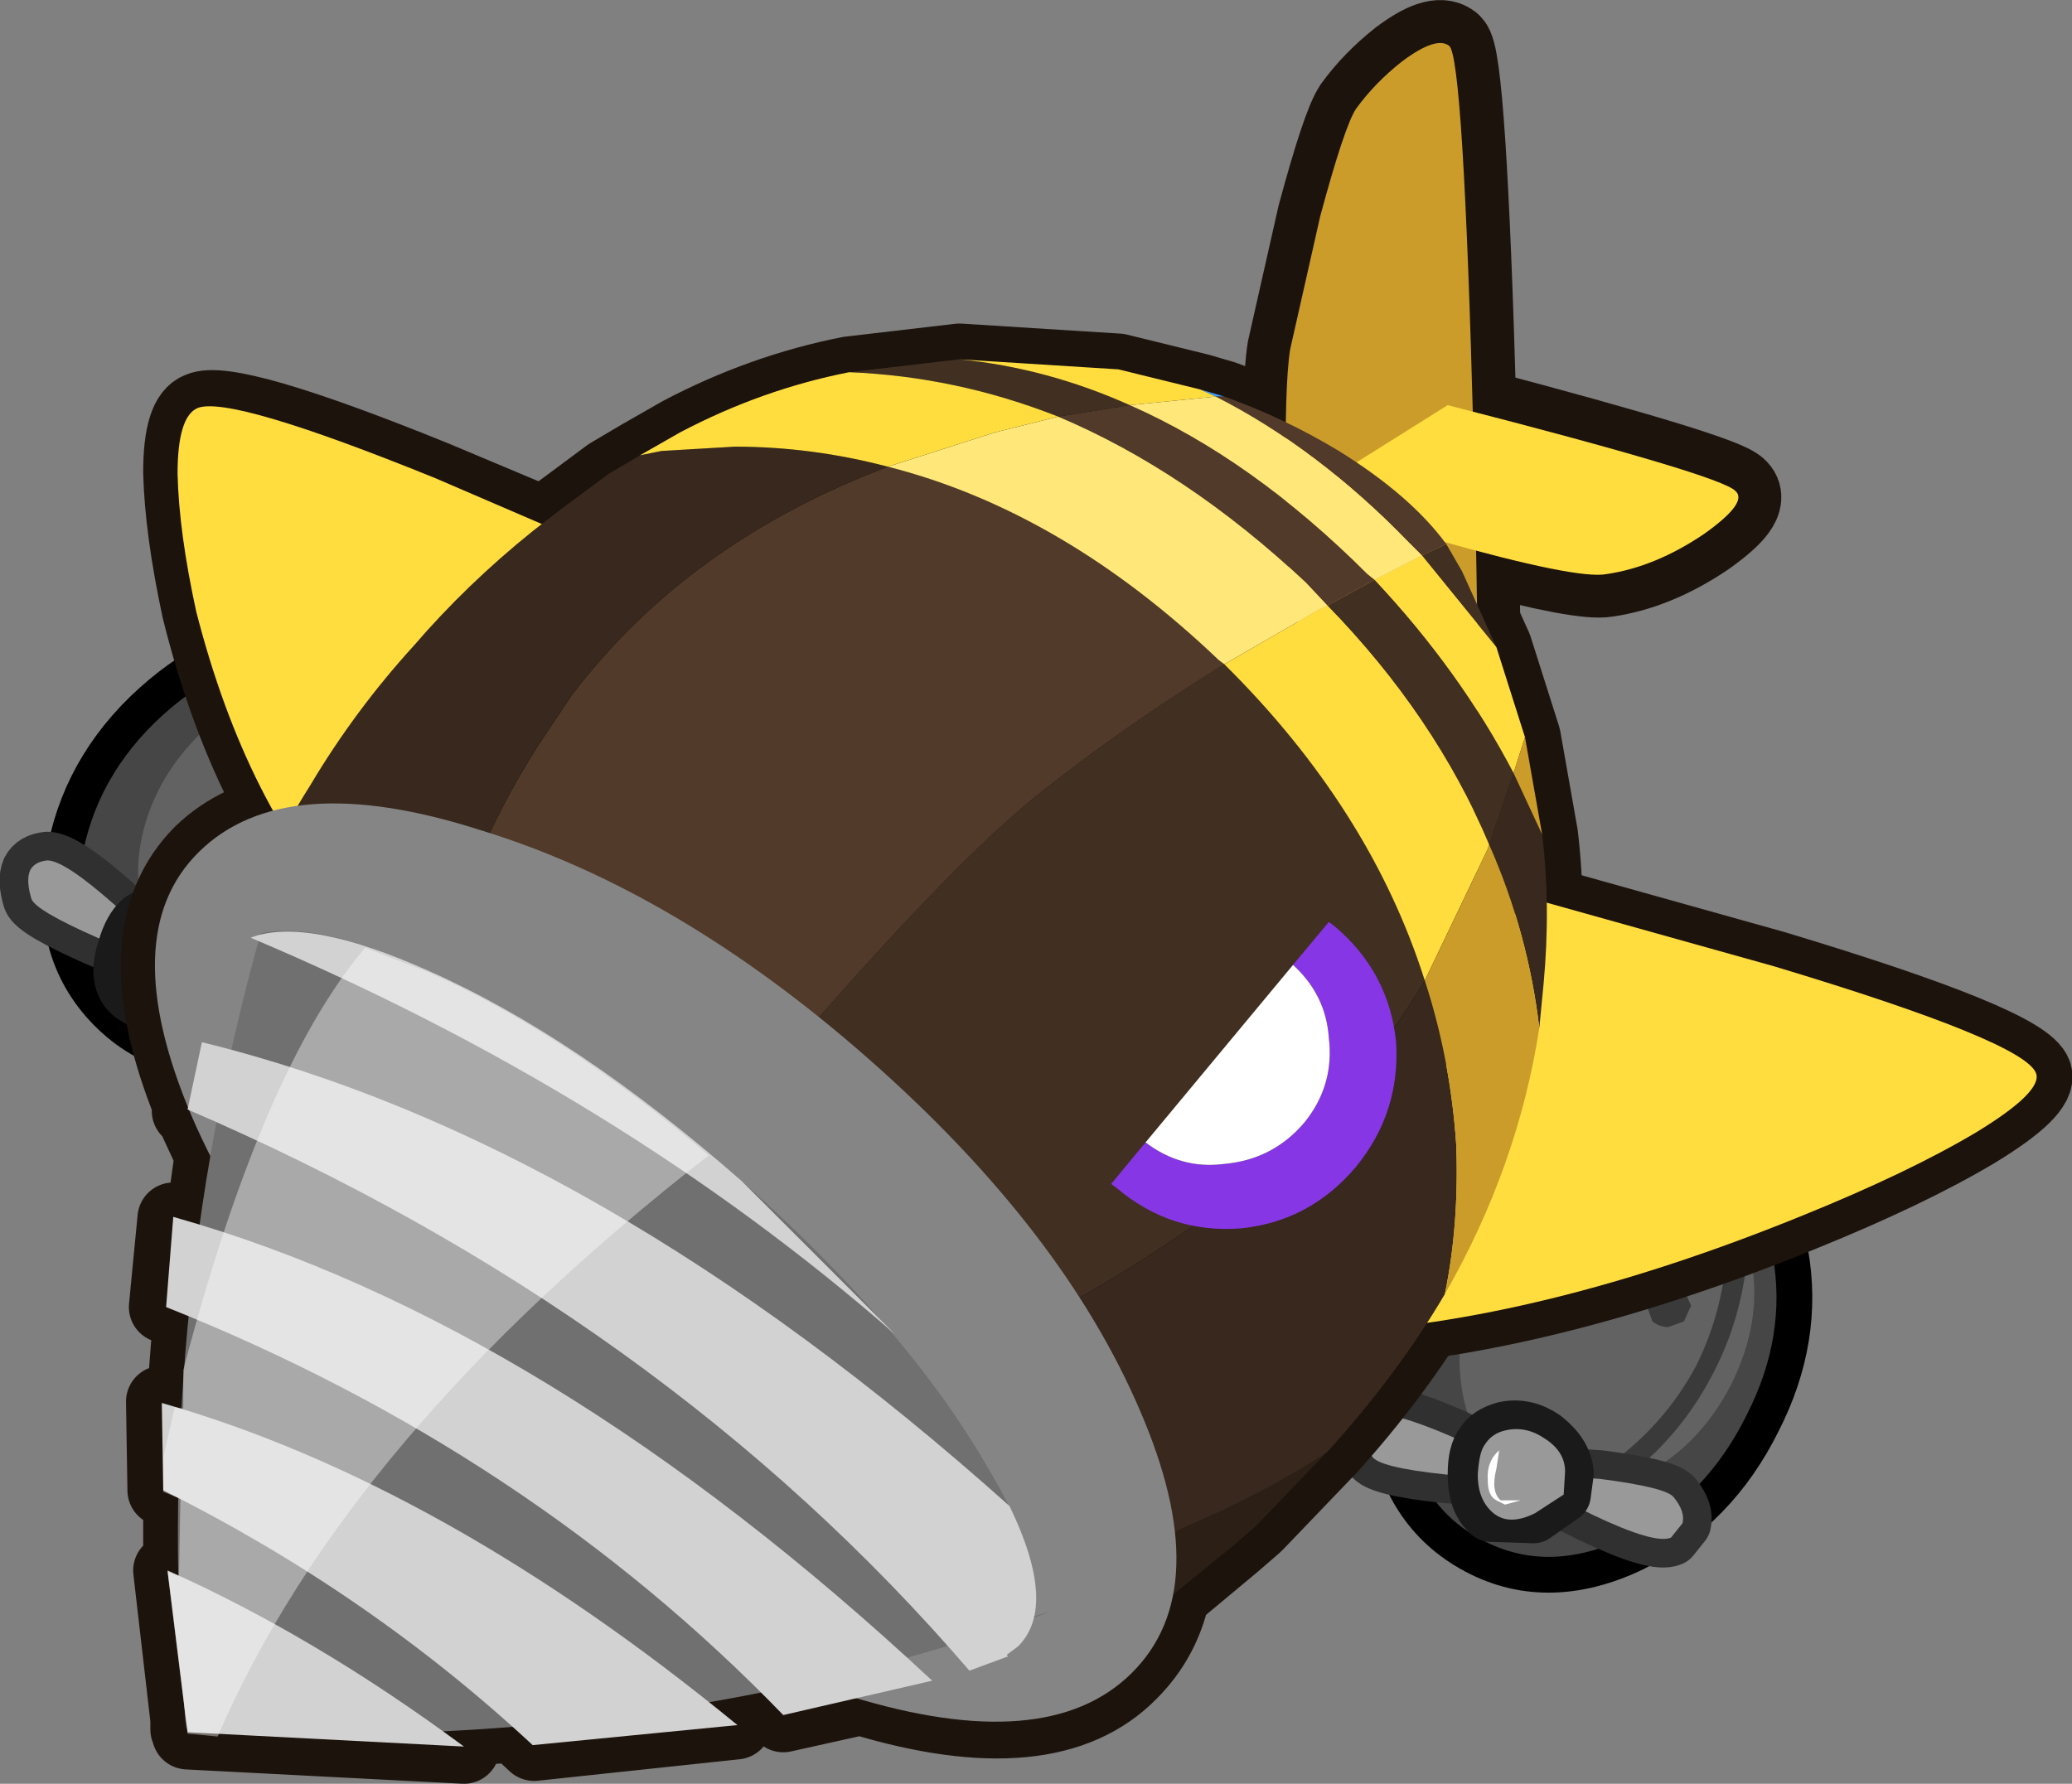 <?xml version="1.0" encoding="UTF-8" standalone="no"?>
<svg xmlns:xlink="http://www.w3.org/1999/xlink" height="62.3px" width="72.35px" xmlns="http://www.w3.org/2000/svg">
  <rect width="100%" height="100%" fill="#808080" stroke="none"/>
  <g transform="matrix(1.0, 0.0, 0.0, 1.0, 0.25, 0.15)">
    <path d="M14.05 33.45 Q11.8 35.8 8.8 36.2 5.65 36.65 3.8 34.65 2.0 32.7 2.65 29.6 3.25 26.65 5.75 24.55 8.15 22.55 11.0 22.45 13.65 22.35 15.2 24.05 16.8 25.8 16.6 28.45 16.2 31.2 14.05 33.45" fill="#464646" fill-rule="evenodd" stroke="none"/>
    <path d="M14.05 33.45 Q11.8 35.8 8.8 36.2 5.65 36.65 3.8 34.65 2.0 32.7 2.65 29.6 3.25 26.65 5.75 24.55 8.15 22.55 11.0 22.45 13.65 22.35 15.2 24.05 16.8 25.8 16.6 28.45 16.2 31.2 14.05 33.45 Z" fill="none" stroke="#000000" stroke-linecap="round" stroke-linejoin="round" stroke-width="2.5"/>
    <path d="M14.05 33.45 Q11.8 35.8 8.8 36.2 5.65 36.65 3.8 34.65 2.0 32.7 2.65 29.6 3.25 26.65 5.75 24.55 8.15 22.55 11.0 22.45 13.65 22.35 15.2 24.05 16.8 25.8 16.6 28.45 16.2 31.2 14.05 33.45" fill="#464646" fill-rule="evenodd" stroke="none"/>
    <path d="M13.65 32.1 Q11.9 33.95 9.5 34.25 7.1 34.6 5.65 33.05 4.2 31.55 4.7 29.1 5.2 26.8 7.15 25.1 9.05 23.6 11.3 23.5 13.35 23.4 14.6 24.7 15.85 26.05 15.65 28.2 15.35 30.35 13.65 32.1" fill="#626262" fill-rule="evenodd" stroke="none"/>
    <path d="M12.05 31.75 Q14.65 29.05 15.25 24.6 L15.75 25.85 15.95 24.7 Q15.35 29.4 12.55 32.2 9.0 35.7 3.1 35.35 L4.2 35.4 3.3 34.6 Q8.7 34.95 12.05 31.75" fill="#3a3a3a" fill-rule="evenodd" stroke="none"/>
    <path d="M3.3 34.6 L7.0 34.35 9.05 34.5 Q6.4 35.55 3.1 35.35 L4.2 35.4 3.3 34.6 M15.95 24.7 L15.35 27.6 14.95 26.0 15.25 24.6 15.75 25.85 15.95 24.7" fill="#000000" fill-rule="evenodd" stroke="none"/>
    <path d="M10.5 35.8 Q10.75 36.4 10.5 36.75 L9.95 37.1 Q9.4 37.2 7.6 35.55 L5.95 33.9 6.05 33.5 8.2 34.4 Q10.35 35.35 10.5 35.8 M1.4 29.9 Q2.0 29.9 3.75 31.45 L5.5 33.1 5.3 33.5 3.15 32.6 Q1.0 31.65 0.85 31.25 0.65 30.6 0.8 30.25 0.95 29.95 1.4 29.9" fill="none" stroke="#303030" stroke-linecap="round" stroke-linejoin="round" stroke-width="2.0"/>
    <path d="M10.5 35.8 Q10.75 36.4 10.5 36.75 L9.95 37.1 Q9.4 37.2 7.6 35.55 L5.95 33.9 6.05 33.5 8.2 34.4 Q10.35 35.35 10.5 35.8 M1.4 29.9 Q2.0 29.9 3.75 31.45 L5.5 33.1 5.3 33.5 3.15 32.6 Q1.0 31.65 0.85 31.25 0.65 30.6 0.8 30.25 0.95 29.95 1.4 29.9" fill="#999999" fill-rule="evenodd" stroke="none"/>
    <path d="M4.7 32.0 Q5.05 31.75 5.55 31.75 L6.8 32.45 Q7.25 33.25 7.1 33.8 L6.8 34.5 5.6 34.9 Q4.6 34.9 4.2 34.4 3.85 33.9 4.15 33.0 4.35 32.3 4.7 32.0" fill="#333333" fill-rule="evenodd" stroke="none"/>
    <path d="M4.7 32.0 Q4.35 32.3 4.15 33.0 3.85 33.9 4.2 34.4 4.6 34.9 5.6 34.9 L6.8 34.5 7.1 33.8 Q7.25 33.25 6.8 32.45 L5.55 31.75 Q5.05 31.75 4.7 32.0 Z" fill="none" stroke="#1a1a1a" stroke-linecap="butt" stroke-linejoin="round" stroke-width="2.0"/>
    <path d="M4.8 32.05 Q5.1 31.7 5.6 31.75 6.35 31.9 6.85 32.45 7.3 33.15 7.15 33.8 L6.85 34.5 5.65 34.9 Q4.7 35.0 4.3 34.45 3.9 33.85 4.15 33.0 4.45 32.25 4.8 32.05" fill="#999999" fill-rule="evenodd" stroke="none"/>
    <path d="M5.15 32.4 L4.9 32.95 Q4.45 33.65 4.75 34.05 L5.05 34.25 5.4 34.25 5.35 34.3 4.75 34.25 4.55 34.05 Q4.3 33.75 4.5 33.3 4.65 32.6 5.15 32.4" fill="#ffffff" fill-rule="evenodd" stroke="none"/>
    <path d="M13.3 28.9 L12.95 29.35 12.3 29.45 11.9 29.0 Q11.7 28.75 11.8 28.45 L12.2 28.0 12.8 27.95 Q13.1 28.0 13.25 28.35 L13.3 28.9" fill="#3a3a3a" fill-rule="evenodd" stroke="none"/>
    <path d="M60.75 49.25 Q59.3 52.2 56.55 53.55 53.7 54.9 51.35 53.55 49.05 52.25 48.7 49.1 48.45 46.05 50.15 43.3 51.85 40.65 54.5 39.65 57.0 38.85 59.0 39.95 61.05 41.1 61.65 43.7 62.15 46.5 60.75 49.25" fill="#464646" fill-rule="evenodd" stroke="none"/>
    <path d="M60.75 49.25 Q59.3 52.2 56.55 53.55 53.7 54.9 51.35 53.55 49.05 52.25 48.7 49.1 48.45 46.05 50.15 43.3 51.85 40.65 54.5 39.65 57.0 38.85 59.0 39.95 61.05 41.1 61.65 43.7 62.15 46.5 60.75 49.25 Z" fill="none" stroke="#000000" stroke-linecap="round" stroke-linejoin="round" stroke-width="2.5"/>
    <path d="M60.75 49.25 Q59.3 52.2 56.55 53.55 53.7 54.9 51.35 53.55 49.05 52.25 48.7 49.1 48.45 46.05 50.15 43.3 51.85 40.65 54.5 39.65 57.0 38.85 59.0 39.95 61.05 41.1 61.65 43.7 62.15 46.5 60.75 49.25" fill="#464646" fill-rule="evenodd" stroke="none"/>
    <path d="M60.2 48.2 Q59.05 50.45 56.9 51.5 54.65 52.55 52.8 51.5 51.0 50.45 50.75 48.0 50.5 45.65 51.9 43.5 53.25 41.45 55.3 40.7 L58.85 40.85 Q60.5 41.75 60.9 43.85 61.3 46.0 60.2 48.2" fill="#626262" fill-rule="evenodd" stroke="none"/>
    <path d="M58.95 47.6 Q60.65 44.25 59.8 39.85 L60.7 40.85 60.55 39.7 Q61.4 44.35 59.55 47.85 57.25 52.3 51.55 53.75 L52.55 53.45 51.45 53.0 Q56.75 51.65 58.95 47.6" fill="#3a3a3a" fill-rule="evenodd" stroke="none"/>
    <path d="M51.45 53.0 Q53.4 52.5 54.95 51.6 L56.9 51.15 Q54.7 52.95 51.55 53.75 L52.55 53.45 51.45 53.0 M60.55 39.7 L60.8 42.65 Q60.5 41.8 60.0 41.25 L59.8 39.85 60.7 40.85 60.55 39.7" fill="#000000" fill-rule="evenodd" stroke="none"/>
    <path d="M58.2 52.15 Q58.6 52.65 58.5 53.05 L58.1 53.55 Q57.55 53.8 55.35 52.75 L53.25 51.7 53.3 51.35 55.6 51.5 Q57.95 51.8 58.2 52.15 M47.8 49.3 Q48.3 49.1 50.5 50.05 L52.6 51.1 52.55 51.5 50.25 51.35 Q47.85 51.1 47.65 50.7 47.25 50.2 47.3 49.8 47.35 49.45 47.8 49.3" fill="none" stroke="#303030" stroke-linecap="round" stroke-linejoin="round" stroke-width="2.0"/>
    <path d="M58.2 52.15 Q58.6 52.65 58.5 53.05 L58.1 53.55 Q57.55 53.8 55.35 52.75 L53.25 51.7 53.3 51.35 55.6 51.5 Q57.95 51.8 58.2 52.15 M47.8 49.3 Q48.3 49.1 50.5 50.05 L52.6 51.1 52.55 51.5 50.25 51.35 Q47.85 51.1 47.65 50.7 47.25 50.2 47.3 49.8 47.35 49.45 47.8 49.3" fill="#999999" fill-rule="evenodd" stroke="none"/>
    <path d="M51.55 50.3 Q51.75 49.95 52.3 49.8 53.0 49.65 53.65 50.1 54.35 50.65 54.4 51.3 L54.3 52.05 53.3 52.75 51.8 52.7 Q51.3 52.3 51.3 51.35 51.3 50.6 51.55 50.3" fill="#333333" fill-rule="evenodd" stroke="none"/>
    <path d="M51.55 50.3 Q51.3 50.6 51.3 51.35 51.3 52.3 51.8 52.7 L53.3 52.75 54.3 52.05 54.4 51.3 Q54.35 50.65 53.65 50.1 53.0 49.65 52.3 49.8 51.75 49.95 51.55 50.3 Z" fill="none" stroke="#1a1a1a" stroke-linecap="butt" stroke-linejoin="round" stroke-width="2.0"/>
    <path d="M51.6 50.3 Q51.85 49.9 52.35 49.8 53.05 49.65 53.7 50.1 54.4 50.55 54.4 51.25 L54.35 52.05 53.35 52.7 Q52.45 53.15 51.9 52.7 51.35 52.25 51.35 51.35 51.4 50.55 51.6 50.3" fill="#999999" fill-rule="evenodd" stroke="none"/>
    <path d="M52.1 50.5 L52.0 51.15 Q51.8 51.95 52.15 52.25 L52.5 52.25 52.85 52.25 52.3 52.4 52.0 52.25 Q51.7 52.1 51.7 51.55 51.65 50.9 52.1 50.5" fill="#ffffff" fill-rule="evenodd" stroke="none"/>
    <path d="M58.8 45.45 L58.55 46.0 58.0 46.2 Q57.7 46.2 57.45 46.0 L57.25 45.45 57.45 44.9 Q57.7 44.65 58.0 44.65 58.35 44.65 58.55 44.9 L58.8 45.45" fill="#3a3a3a" fill-rule="evenodd" stroke="none"/>
    <path d="M6.7 14.1 Q6.0 14.35 6.0 16.35 6.05 18.35 6.65 21.15 8.35 28.0 12.05 32.0 L21.85 19.4 14.95 16.5 Q7.8 13.6 6.7 14.1" fill="#ec6727" fill-rule="evenodd" stroke="none"/>
    <path d="M6.7 14.1 Q7.8 13.6 14.95 16.5 L21.85 19.4 12.05 32.0 Q8.35 28.0 6.65 21.15 6.05 18.35 6.0 16.35 6.0 14.35 6.7 14.1 Z" fill="none" stroke="#1c130c" stroke-linecap="round" stroke-linejoin="round" stroke-width="2.5"/>
    <path d="M41.65 13.45 L42.5 13.7 Q44.6 14.45 46.5 15.6 49.0 17.15 50.25 18.85 L50.8 19.8 52.0 22.45 53.0 25.6 53.6 29.0 Q53.9 31.5 53.65 34.2 L53.5 35.75 Q52.75 40.6 50.2 45.05 48.55 47.85 46.15 50.5 L46.05 50.6 43.7 53.05 43.6 53.15 42.85 53.8 40.75 55.55 Q40.4 57.15 39.25 58.3 36.4 61.2 29.8 59.2 L27.1 59.8 26.35 59.0 24.55 59.3 25.45 60.05 18.4 60.8 17.7 60.15 15.25 60.35 15.95 60.9 6.3 60.4 6.25 60.1 6.25 60.25 6.25 59.9 5.65 54.7 6.0 54.85 6.0 52.2 5.45 51.9 5.4 48.8 6.1 49.05 6.35 45.8 5.5 45.5 5.8 42.4 6.75 42.7 7.1 40.2 6.5 38.9 6.45 38.7 6.3 38.65 6.35 38.5 Q3.9 32.45 6.75 29.6 8.05 28.35 10.1 28.05 L10.6 27.25 Q12.15 24.65 14.2 22.4 16.05 20.25 18.35 18.4 L19.25 17.7 21.0 16.4 22.1 15.75 23.5 14.95 Q26.35 13.45 29.4 12.85 L33.25 12.4 38.8 12.75 41.65 13.45" fill="#000000" fill-rule="evenodd" stroke="none"/>
    <path d="M41.65 13.45 L42.5 13.7 Q44.6 14.45 46.5 15.6 49.0 17.15 50.25 18.85 L50.8 19.8 52.0 22.45 53.0 25.6 53.6 29.0 Q53.9 31.5 53.65 34.2 L53.5 35.75 Q52.75 40.6 50.2 45.05 48.55 47.85 46.15 50.5 L46.05 50.6 43.7 53.05 43.6 53.15 42.85 53.8 40.75 55.55 Q40.4 57.15 39.25 58.3 36.4 61.2 29.8 59.2 L27.1 59.8 26.35 59.0 24.55 59.3 25.45 60.05 18.4 60.8 17.7 60.15 15.25 60.35 15.95 60.9 6.3 60.4 6.25 60.1 6.25 60.25 6.25 59.9 5.65 54.7 6.0 54.85 6.0 52.2 5.45 51.9 5.4 48.8 6.1 49.05 6.35 45.8 5.5 45.5 5.8 42.4 6.75 42.7 7.1 40.2 6.5 38.9 6.45 38.7 6.3 38.65 6.35 38.5 Q3.9 32.45 6.75 29.6 8.05 28.35 10.1 28.05 L10.6 27.25 Q12.15 24.65 14.2 22.4 16.05 20.25 18.35 18.4 L19.25 17.7 21.0 16.4 22.1 15.75 23.5 14.95 Q26.35 13.45 29.4 12.85 L33.25 12.4 38.8 12.75 41.65 13.45 Z" fill="none" stroke="#1c130c" stroke-linecap="round" stroke-linejoin="round" stroke-width="2.5"/>
    <path d="M6.65 14.1 Q7.8 13.65 14.95 16.55 L21.8 19.5 12.05 32.0 Q8.35 28.05 6.6 21.2 6.0 18.45 5.95 16.4 5.95 14.4 6.65 14.1" fill="#ffdd3f" fill-rule="evenodd" stroke="none"/>
    <path d="M48.7 2.0 Q49.9 1.1 50.35 1.45 50.85 1.8 51.2 14.2 59.9 16.5 60.35 17.0 60.8 17.4 59.25 18.5 57.55 19.65 55.85 19.9 55.0 20.05 51.3 19.05 51.45 28.35 51.05 28.75 50.7 29.2 48.6 28.15 L46.55 27.0 44.8 20.6 44.65 17.05 Q44.6 13.3 44.8 12.05 L45.85 7.4 Q46.7 4.25 47.1 3.65 47.75 2.75 48.7 2.0" fill="#689606" fill-rule="evenodd" stroke="none"/>
    <path d="M48.7 2.0 Q49.9 1.1 50.35 1.45 50.85 1.8 51.2 14.2 59.9 16.5 60.35 17.0 60.8 17.4 59.25 18.5 57.55 19.65 55.85 19.9 55.0 20.05 51.3 19.05 51.45 28.35 51.05 28.75 50.7 29.2 48.6 28.15 L46.55 27.0 44.8 20.6 44.65 17.05 Q44.6 13.3 44.8 12.05 L45.85 7.4 Q46.7 4.25 47.1 3.65 47.75 2.75 48.7 2.0 Z" fill="none" stroke="#1c130c" stroke-linecap="round" stroke-linejoin="round" stroke-width="3.0"/>
    <path d="M70.85 37.35 Q71.05 38.0 68.75 39.4 66.4 40.8 62.7 42.3 53.5 46.05 46.0 46.4 L52.95 31.15 61.7 33.6 Q70.5 36.25 70.85 37.35" fill="#ec6727" fill-rule="evenodd" stroke="none"/>
    <path d="M70.85 37.35 Q70.5 36.25 61.7 33.6 L52.95 31.15 46.0 46.4 Q53.5 46.05 62.7 42.3 66.4 40.8 68.75 39.4 71.05 38.0 70.85 37.35 Z" fill="none" stroke="#1c130c" stroke-linecap="round" stroke-linejoin="round" stroke-width="2.5"/>
    <path d="M45.85 7.4 Q46.7 4.25 47.1 3.65 47.75 2.75 48.7 2.0 49.9 1.1 50.35 1.45 50.85 1.8 51.2 15.05 51.55 28.25 51.05 28.75 50.7 29.2 48.6 28.15 L46.55 27.0 44.8 20.6 44.65 17.05 Q44.6 13.3 44.8 12.05 L45.85 7.4" fill="#cb9c29" fill-rule="evenodd" stroke="none"/>
    <path d="M49.9 18.7 L45.2 17.2 50.3 14.0 Q59.85 16.45 60.35 17.0 60.8 17.4 59.25 18.5 57.55 19.65 55.85 19.9 54.85 20.1 49.9 18.7" fill="#ffdd3f" fill-rule="evenodd" stroke="none"/>
    <path d="M70.85 37.35 Q71.05 38.0 68.75 39.4 66.4 40.8 62.7 42.3 53.5 46.05 46.0 46.4 L52.95 31.15 61.7 33.6 Q70.5 36.25 70.85 37.35" fill="#ffdd3f" fill-rule="evenodd" stroke="none"/>
    <path d="M41.65 13.45 L42.5 13.7 42.2 13.7 41.65 13.45" fill="#3e9eff" fill-rule="evenodd" stroke="none"/>
    <path d="M46.05 50.6 L43.7 53.05 43.6 53.15 42.85 53.8 40.4 55.8 35.0 55.8 35.0 55.6 38.15 54.45 39.65 53.85 40.9 53.3 Q44.0 51.95 46.05 50.6" fill="#2c2016" fill-rule="evenodd" stroke="none"/>
    <path d="M50.25 18.85 L50.8 19.8 52.0 22.45 49.4 19.25 50.25 18.85 M24.3 51.15 L24.3 46.65 20.3 46.65 20.3 45.15 20.35 45.0 21.75 43.25 22.15 42.8 22.7 42.1 24.35 40.05 Q32.3 30.55 36.0 27.6 38.95 25.25 42.5 23.05 47.6 28.1 49.5 34.1 47.25 37.85 43.9 40.75 39.7 44.3 32.8 47.6 L28.6 49.5 27.75 49.8 27.1 50.05 26.65 50.25 24.3 51.15 M29.4 12.85 L33.25 12.4 Q36.3 12.7 39.2 14.0 L36.7 14.4 Q33.15 13.0 29.4 12.85 M46.1 21.0 L47.75 20.1 Q50.75 23.3 52.6 26.85 L51.75 29.35 Q49.85 24.85 46.1 21.0" fill="#412f22" fill-rule="evenodd" stroke="none"/>
    <path d="M42.5 13.7 Q44.6 14.45 46.5 15.6 49.0 17.15 50.25 18.85 L49.4 19.25 48.95 18.8 Q45.75 15.5 42.2 13.7 L42.5 13.7 M20.3 45.15 L20.3 42.95 13.35 42.95 13.45 42.2 Q13.65 40.05 14.0 38.1 L14.6 35.3 Q15.25 32.8 16.15 30.55 17.3 27.7 18.9 25.35 L19.7 24.15 Q23.75 18.8 30.75 16.15 36.85 17.7 42.3 22.9 L42.5 23.05 Q38.95 25.25 36.0 27.6 32.3 30.55 24.35 40.05 L22.7 42.1 22.15 42.8 21.75 43.25 20.35 45.0 20.3 45.15 M46.1 21.0 L45.35 20.2 Q41.2 16.3 36.7 14.4 L39.2 14.0 Q43.5 15.9 47.5 19.9 L47.75 20.1 46.1 21.0" fill="#513a29" fill-rule="evenodd" stroke="none"/>
    <path d="M53.6 29.0 Q53.9 31.5 53.65 34.2 L53.5 35.75 Q53.1 32.4 51.75 29.35 L52.6 26.85 53.6 29.0 M50.2 45.05 Q48.55 47.85 46.15 50.5 L46.05 50.6 Q44.0 51.95 40.9 53.3 L39.65 53.85 38.15 54.45 35.0 55.6 35.0 52.45 30.5 52.45 30.5 51.3 24.3 51.3 24.3 51.15 26.65 50.25 27.1 50.05 27.75 49.8 28.6 49.5 32.8 47.6 Q39.7 44.3 43.9 40.75 47.25 37.85 49.5 34.1 50.4 36.85 50.6 39.85 50.7 42.65 50.2 45.05 M13.35 42.95 L11.0 42.95 11.0 34.2 7.3 34.2 Q8.55 30.5 10.6 27.25 12.15 24.65 14.2 22.4 16.05 20.25 18.35 18.4 L19.25 17.7 21.0 16.4 22.1 15.75 22.85 15.6 25.4 15.45 Q28.1 15.45 30.75 16.15 23.75 18.8 19.7 24.15 L18.9 25.35 Q17.3 27.7 16.15 30.55 15.25 32.8 14.6 35.3 L14.0 38.1 Q13.65 40.05 13.45 42.2 L13.35 42.95" fill="#38281d" fill-rule="evenodd" stroke="none"/>
    <path d="M52.0 22.45 L53.0 25.6 52.6 26.85 Q50.75 23.3 47.75 20.1 L49.4 19.25 52.0 22.45 M22.1 15.75 L23.5 14.95 Q26.35 13.45 29.4 12.85 33.15 13.0 36.7 14.4 L34.5 14.95 30.75 16.15 Q28.1 15.45 25.4 15.45 L22.85 15.6 22.1 15.75 M33.25 12.4 L38.8 12.75 41.65 13.45 42.2 13.7 39.2 14.0 Q36.3 12.7 33.25 12.4 M42.5 23.05 L45.7 21.2 46.1 21.0 Q49.85 24.85 51.75 29.35 L51.7 29.5 49.5 34.1 Q47.6 28.1 42.5 23.05" fill="#ffdd3f" fill-rule="evenodd" stroke="none"/>
    <path d="M53.0 25.6 L53.6 29.0 52.6 26.85 53.0 25.6 M53.5 35.75 Q52.75 40.6 50.2 45.05 50.7 42.65 50.6 39.85 50.4 36.85 49.5 34.1 L51.7 29.5 51.75 29.35 Q53.1 32.4 53.5 35.75" fill="#cb9c29" fill-rule="evenodd" stroke="none"/>
    <path d="M42.5 23.05 L42.3 22.9 Q36.85 17.7 30.75 16.15 L34.5 14.95 36.7 14.4 Q41.2 16.3 45.35 20.2 L46.1 21.0 45.7 21.2 42.5 23.05 M47.75 20.1 L47.5 19.9 Q43.5 15.9 39.2 14.0 L42.2 13.7 Q45.75 15.5 48.95 18.8 L49.4 19.25 47.75 20.1" fill="#ffe779" fill-rule="evenodd" stroke="none"/>
    <path d="M6.7 29.6 Q9.7 26.65 16.55 28.85 23.4 30.95 30.1 36.85 36.85 42.8 39.55 49.1 42.25 55.35 39.25 58.3 36.3 61.2 29.45 59.1 22.6 56.95 15.85 51.0 9.15 45.1 6.45 38.85 3.75 32.5 6.7 29.6" fill="#858585" fill-rule="evenodd" stroke="none"/>
    <path d="M6.25 60.25 Q5.05 46.05 8.85 32.45 10.8 32.0 14.7 33.75 19.9 36.05 25.65 41.1 31.35 46.15 34.15 50.95 36.3 54.5 35.85 56.3 L36.4 56.15 Q22.7 61.15 6.3 60.3 L6.25 59.85 6.25 60.25" fill="#707070" fill-rule="evenodd" stroke="none"/>
    <path d="M32.3 58.55 L27.1 59.75 Q18.2 50.55 5.55 45.5 L5.8 42.35 Q18.9 46.05 32.3 58.55 M34.95 57.7 L33.6 58.2 Q22.9 45.75 6.3 38.6 L6.8 36.25 Q20.7 39.65 35.0 52.45 36.7 55.95 35.3 57.35 L34.9 57.65 34.95 57.7 M25.5 60.1 L18.35 60.8 Q12.65 55.5 5.45 51.9 L5.4 48.85 Q15.2 51.65 25.5 60.1 M14.7 33.75 Q19.9 36.05 25.65 41.1 L31.0 46.45 Q21.4 38.05 8.5 32.6 10.45 31.85 14.7 33.75 M6.3 60.35 L5.6 54.7 Q10.75 57.0 15.95 60.85 L6.3 60.35" fill="#d2d2d2" fill-rule="evenodd" stroke="none"/>
    <path d="M14.7 33.8 Q19.35 35.85 24.5 40.2 11.85 50.05 7.35 60.5 L6.3 60.4 5.6 54.75 6.0 54.9 6.05 52.2 5.45 51.95 5.45 50.75 5.85 49.0 6.15 49.05 6.15 47.7 Q8.9 37.2 12.5 32.95 L14.7 33.8" fill="#ffffff" fill-opacity="0.4" fill-rule="evenodd" stroke="none"/>
    <path d="M44.9 33.55 L46.15 32.05 46.35 32.2 Q48.25 33.8 48.5 36.25 48.65 38.7 47.1 40.6 45.5 42.5 43.1 42.75 40.65 42.95 38.75 41.35 L38.55 41.2 39.75 39.75 Q41.0 40.7 42.5 40.5 44.2 40.35 45.3 39.05 46.35 37.75 46.15 36.1 46.05 34.6 44.9 33.55" fill="#8736e6" fill-rule="evenodd" stroke="none"/>
    <path d="M39.75 39.75 L44.9 33.55 Q46.05 34.6 46.15 36.1 46.35 37.75 45.3 39.05 44.2 40.35 42.5 40.5 41.0 40.7 39.75 39.75" fill="#ffffff" fill-rule="evenodd" stroke="none"/>
  </g>
</svg>
